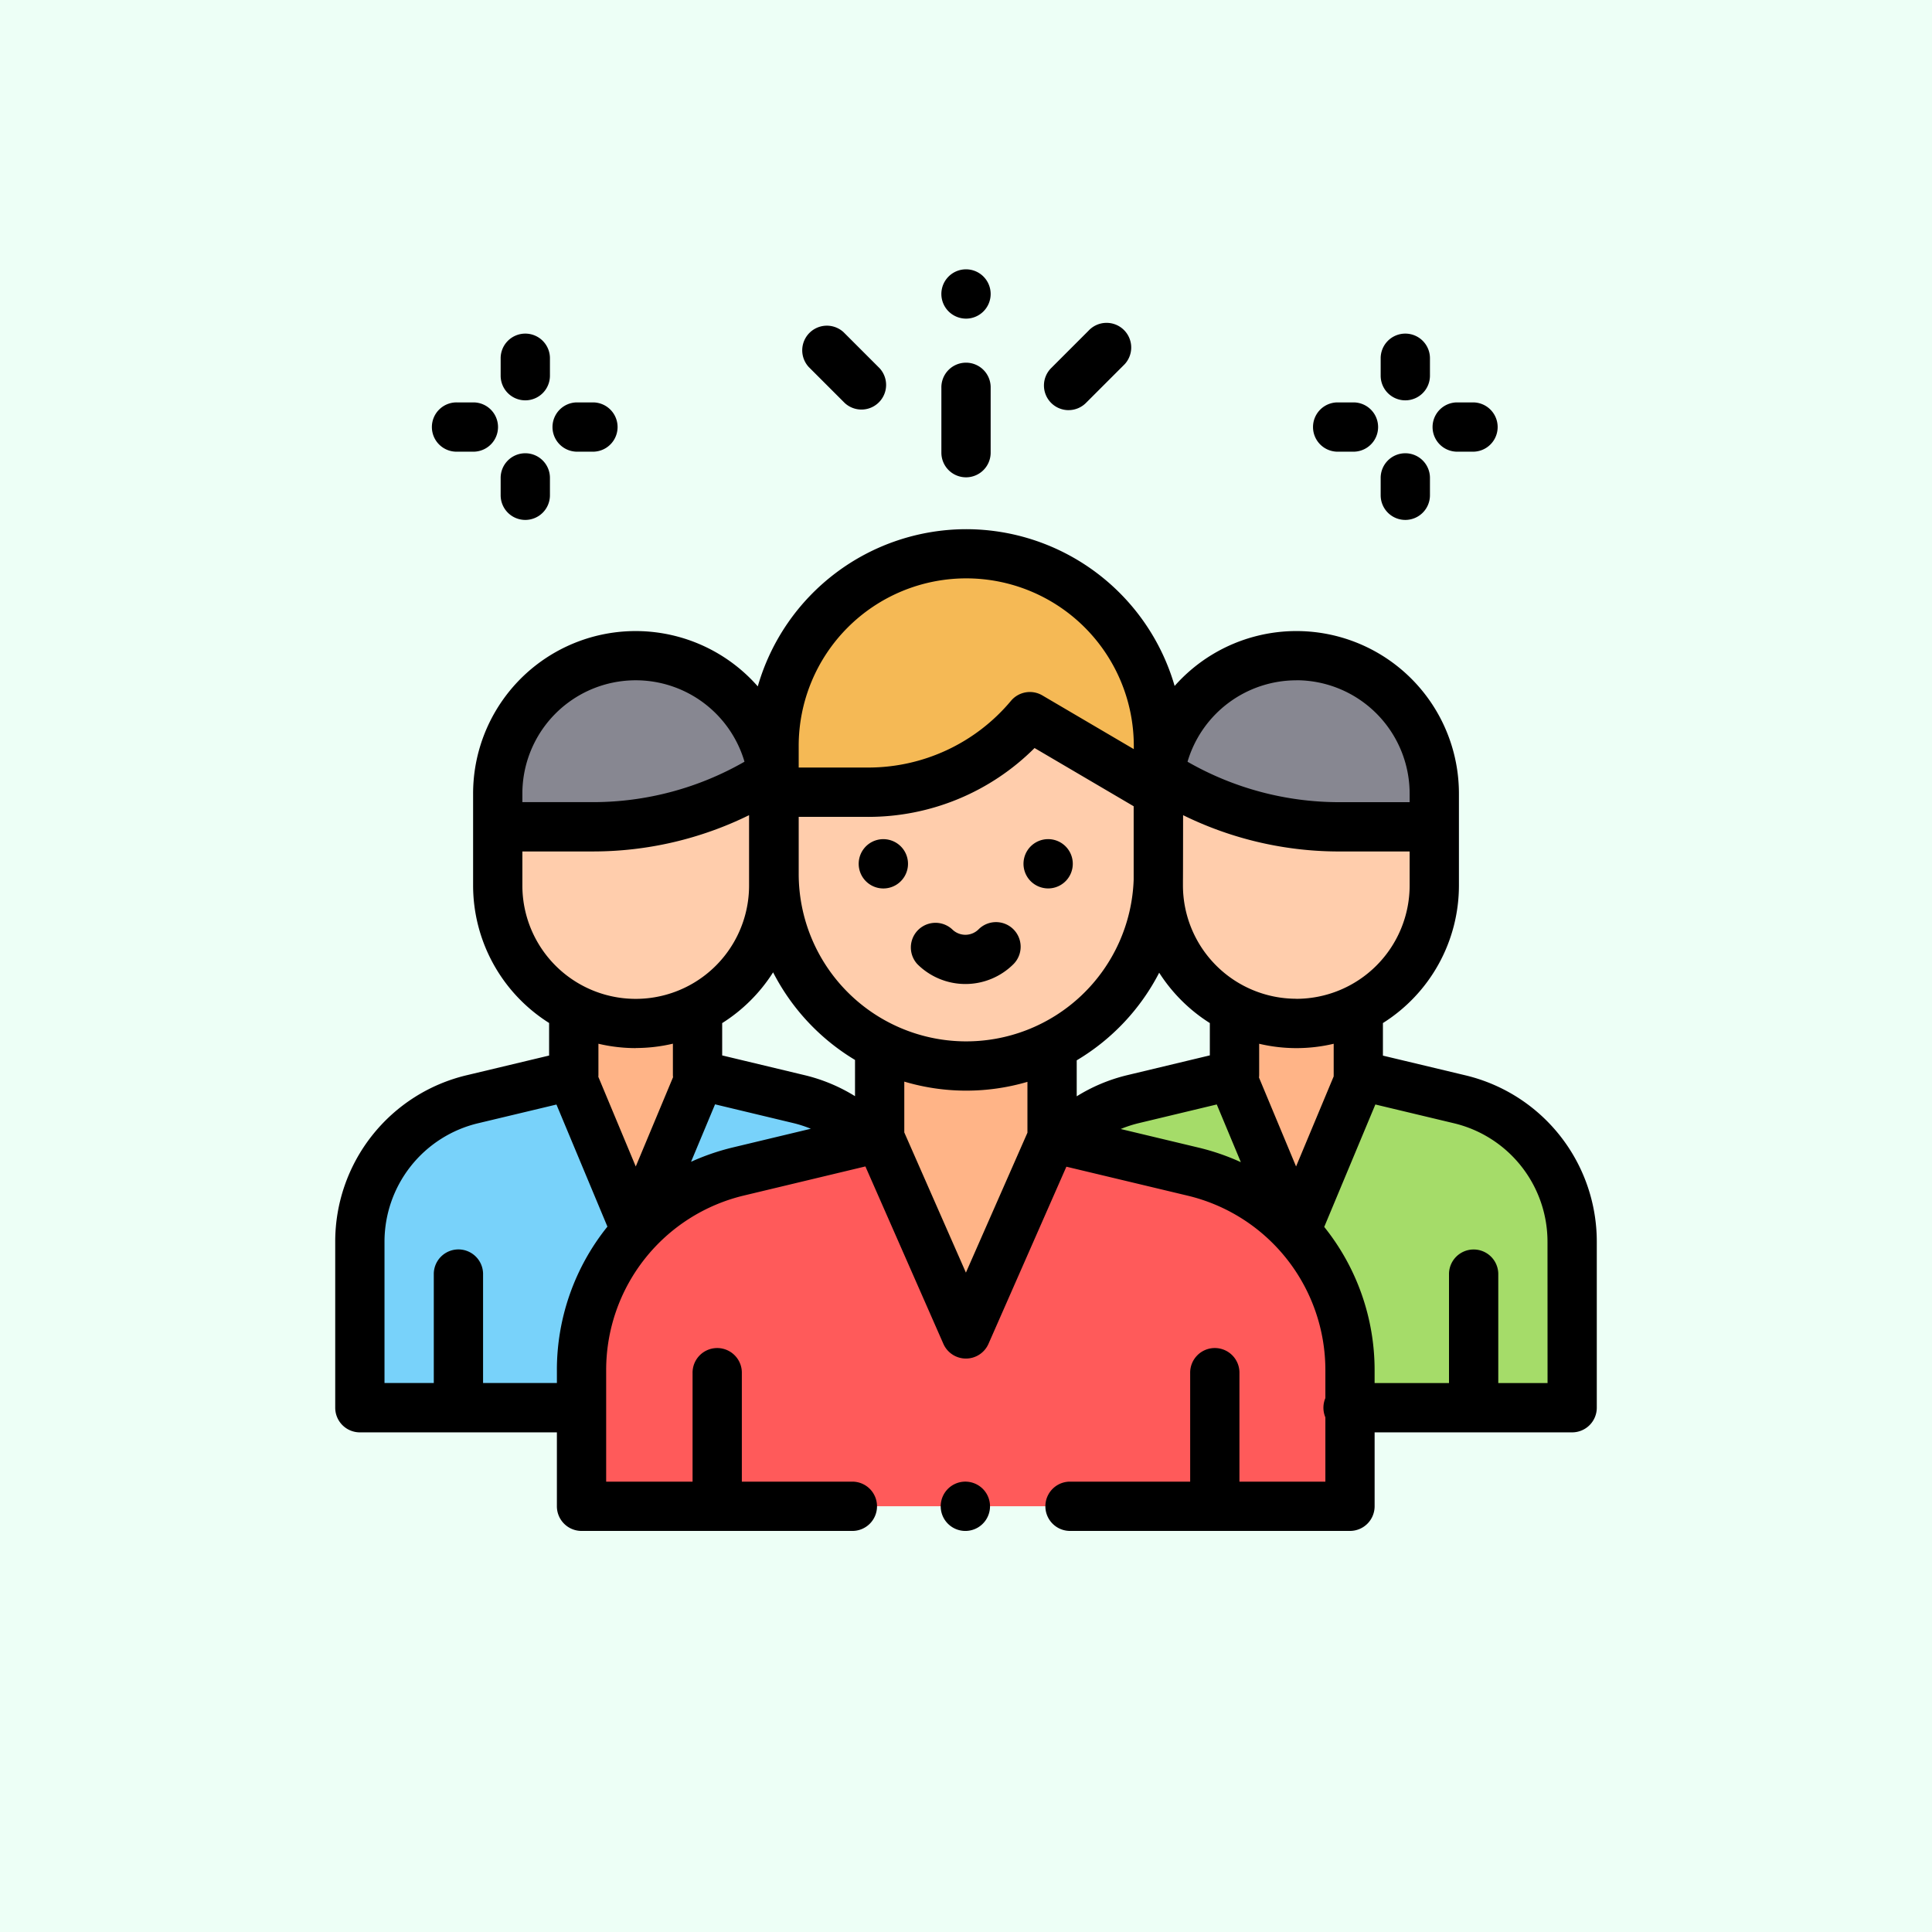 <svg xmlns="http://www.w3.org/2000/svg" width="172" height="172" viewBox="0 0 172 172">
  <g id="Grupo_57272" data-name="Grupo 57272" transform="translate(-239 -2003)">
    <rect id="Rectángulo_5305" data-name="Rectángulo 5305" width="172" height="172" transform="translate(239 2003)" fill="#edfff6"/>
    <g id="grupo_1_" data-name="grupo (1)" transform="translate(268.844 2026.98)">
      <path id="Trazado_101653" data-name="Trazado 101653" d="M55.454,313.114a13.044,13.044,0,0,0-6.367-3.644l-9.025-2.163,0,.006,0-.006V301.8H29.04v5.527h0l-9,2.15A13.077,13.077,0,0,0,10,322.194v14.746H29.953Z" transform="translate(-7.806 -235.595)" fill="#78d2fa"/>
      <path id="Trazado_101654" data-name="Trazado 101654" d="M107.433,301.8v5.658l-5.72,13.7L96,307.475V301.8Z" transform="translate(-74.941 -235.595)" fill="#ffb487"/>
      <path id="Trazado_101655" data-name="Trazado 101655" d="M90.52,215.261v7.632a12.284,12.284,0,0,1-12.285,12.284h0a12.284,12.284,0,0,1-12.285-12.284v-7.632Z" transform="translate(-51.484 -168.041)" fill="#ffcdac"/>
      <path id="Trazado_101656" data-name="Trazado 101656" d="M90.52,172.026v-2.957a12.284,12.284,0,0,0-12.285-12.284h0a12.284,12.284,0,0,0-12.285,12.284v2.957h8.468a29.291,29.291,0,0,0,15.055-4.165h0" transform="translate(-51.484 -122.393)" fill="#878791"/>
      <path id="Trazado_101657" data-name="Trazado 101657" d="M294.79,313.114a13.044,13.044,0,0,1,6.367-3.644l9.025-2.163,0,.006,0-.006V301.8H321.2v5.527h0l9,2.15a13.077,13.077,0,0,1,10.039,12.719v14.746H320.29Z" transform="translate(-230.125 -235.595)" fill="#a5dc69"/>
      <path id="Trazado_101658" data-name="Trazado 101658" d="M126.5,352.4l-12.571,3.012a18.214,18.214,0,0,0-13.97,17.713v12.091h68.412v-12.08a18.214,18.214,0,0,0-13.982-17.716l-12.538-3Z" transform="translate(-78.034 -275.1)" fill="#ff5a5a"/>
      <g id="Grupo_57183" data-name="Grupo 57183" transform="translate(47.968 66.202)">
        <path id="Trazado_101659" data-name="Trazado 101659" d="M375.313,301.8v5.678L369.6,321.156l-5.72-13.7V301.8Z" transform="translate(-332.028 -301.797)" fill="#ffb487"/>
        <path id="Trazado_101660" data-name="Trazado 101660" d="M226.864,347.928l8.184-18.582a6.756,6.756,0,0,1-.954-3.464V324.1h-14.47v1.786a6.755,6.755,0,0,1-.95,3.459Z" transform="translate(-218.674 -319.204)" fill="#ffb487"/>
      </g>
      <path id="Trazado_101661" data-name="Trazado 101661" d="M212.221,191.525v11.806a17.11,17.11,0,0,1-17.11,17.11h0A17.11,17.11,0,0,1,178,203.331V191.525Z" transform="translate(-138.955 -149.512)" fill="#ffcdac"/>
      <path id="Trazado_101662" data-name="Trazado 101662" d="M195.109,115.437h0A17.11,17.11,0,0,0,178,132.547v4.119h8.366a18.8,18.8,0,0,0,14.408-6.725h0l11.446,6.725v-4.119A17.11,17.11,0,0,0,195.109,115.437Z" transform="translate(-138.953 -90.115)" fill="#f5b955"/>
      <path id="Trazado_101663" data-name="Trazado 101663" d="M334.045,215.261v7.632a12.284,12.284,0,0,0,12.285,12.284h0a12.284,12.284,0,0,0,12.285-12.284v-7.632Z" transform="translate(-260.769 -168.041)" fill="#ffcdac"/>
      <path id="Trazado_101664" data-name="Trazado 101664" d="M334.045,172.026v-2.957a12.284,12.284,0,0,1,12.285-12.284h0a12.284,12.284,0,0,1,12.285,12.284v2.957h-8.468a29.29,29.29,0,0,1-15.055-4.165h0" transform="translate(-260.769 -122.393)" fill="#878791"/>
      <path id="Trazado_101665" data-name="Trazado 101665" d="M247.934,492a2.195,2.195,0,1,0,1.551.643A2.21,2.21,0,0,0,247.934,492Z" transform="translate(-191.834 -384.075)"/>
      <path id="Trazado_101666" data-name="Trazado 101666" d="M100.59,154.055l-7.317-1.748v-2.9a14.477,14.477,0,0,0,6.767-12.244v-8.175a14.469,14.469,0,0,0-25.31-9.592,19.339,19.339,0,0,0-18.55-13.956h0a19.338,19.338,0,0,0-18.561,13.995,14.469,14.469,0,0,0-25.344,9.553v8.175A14.477,14.477,0,0,0,19.041,149.4v2.9l-7.317,1.748A15.221,15.221,0,0,0,0,168.907v14.746a2.194,2.194,0,0,0,2.194,2.194H19.734v6.581a2.194,2.194,0,0,0,2.194,2.194H45.993a2.194,2.194,0,1,0,0-4.387H36.2v-9.654a2.194,2.194,0,1,0-4.387,0v9.654H24.121v-9.9a15.971,15.971,0,0,1,12.287-15.579L47.2,162.172l6.942,15.793a2.193,2.193,0,0,0,2.008,1.311h0a2.193,2.193,0,0,0,2.008-1.311l6.935-15.77,10.757,2.57a15.968,15.968,0,0,1,12.3,15.582v2.448a2.2,2.2,0,0,0,0,1.716v5.723H80.5v-9.654a2.194,2.194,0,1,0-4.387,0v9.654H65.37a2.194,2.194,0,0,0,0,4.387H90.34a2.194,2.194,0,0,0,2.194-2.194v-6.581h17.585a2.194,2.194,0,0,0,2.194-2.194V168.907A15.221,15.221,0,0,0,100.59,154.055Zm-11.7.1-3.349,8.02-3.3-7.914a2.192,2.192,0,0,0,.015-.24c0-.02,0-.041,0-.061v-2.709a14.379,14.379,0,0,0,6.634,0v2.79C88.885,154.078,88.888,154.117,88.89,154.156Zm-42.615,1.762a15.232,15.232,0,0,0-4.483-1.869l-7.343-1.759v-2.877a14.582,14.582,0,0,0,4.534-4.52,19.443,19.443,0,0,0,7.293,7.8Zm-5.013-19.791v-5.074h6.172a20.935,20.935,0,0,0,14.826-6.129l8.823,5.183v6.535a14.915,14.915,0,0,1-29.821-.515Zm24.751,16.6a19.441,19.441,0,0,0,7.342-7.8,14.59,14.59,0,0,0,4.509,4.482v2.877l-7.343,1.759a15.235,15.235,0,0,0-4.508,1.885v-3.2Zm19.548-5.482A10.1,10.1,0,0,1,75.47,137.16V136.8c.008-.224.013-5.9.013-5.9a31.492,31.492,0,0,0,13.895,3.232h6.274v3.024A10.1,10.1,0,0,1,85.561,147.25Zm0-28.356a10.1,10.1,0,0,1,10.091,10.091v.764H89.378a27.1,27.1,0,0,1-13.5-3.6A10.11,10.11,0,0,1,85.561,118.894Zm-44.3,5.847a14.917,14.917,0,0,1,29.834,0v.286l-8.142-4.783a2.193,2.193,0,0,0-2.792.482,16.566,16.566,0,0,1-12.728,5.94H41.262Zm-24.6,4.244a10.092,10.092,0,0,1,19.775-2.839,27.105,27.105,0,0,1-13.5,3.6H16.661v-.764Zm0,5.151h6.274A31.491,31.491,0,0,0,36.843,130.9v6.263a10.091,10.091,0,0,1-20.182,0S16.661,134.136,16.661,134.136Zm10.091,17.5a14.468,14.468,0,0,0,3.31-.386V153.9c0,.041,0,.082,0,.124,0,.069.007.138.013.206l-3.319,7.947-3.331-7.98c0-.052.007-.1.007-.158v-2.79A14.467,14.467,0,0,0,26.752,151.638Zm-7.017,28.7v1.123H13.162v-9.746a2.194,2.194,0,0,0-4.387,0v9.746H4.387V168.907a10.848,10.848,0,0,1,8.355-10.585l6.953-1.661,4.538,10.87A20.364,20.364,0,0,0,19.734,180.337Zm15.652-19.846a20.621,20.621,0,0,0-3.709,1.275l2.137-5.116,6.954,1.666a10.869,10.869,0,0,1,1.574.508Zm20.761,11.141-5.486-12.481v-4.524a19.319,19.319,0,0,0,10.964.021v4.528ZM69.93,158.84a10.89,10.89,0,0,1,1.614-.524l6.937-1.662,2.145,5.139a20.621,20.621,0,0,0-3.759-1.295Zm38,22.619h-4.387v-9.746a2.194,2.194,0,0,0-4.387,0v9.746H92.533v-1.112a20.363,20.363,0,0,0-4.485-12.79l4.552-10.9,6.97,1.665a10.848,10.848,0,0,1,8.355,10.585Z" transform="translate(0 -82.308)"/>
      <path id="Trazado_101667" data-name="Trazado 101667" d="M214.654,231.25a2.195,2.195,0,1,0,1.551.643A2.21,2.21,0,0,0,214.654,231.25Z" transform="translate(-165.855 -180.523)"/>
      <path id="Trazado_101668" data-name="Trazado 101668" d="M281.524,235.637a2.194,2.194,0,1,0-1.551-.643A2.209,2.209,0,0,0,281.524,235.637Z" transform="translate(-218.056 -180.523)"/>
      <path id="Trazado_101669" data-name="Trazado 101669" d="M242.507,265.556a2.194,2.194,0,0,0-3.1,0,1.665,1.665,0,0,1-2.353,0,2.194,2.194,0,0,0-3.1,3.1,6.058,6.058,0,0,0,8.557,0A2.194,2.194,0,0,0,242.507,265.556Z" transform="translate(-182.129 -206.802)"/>
      <path id="Trazado_101670" data-name="Trazado 101670" d="M398.814,58.387h1.5a2.194,2.194,0,0,0,0-4.387h-1.5a2.194,2.194,0,0,0,0,4.387Z" transform="translate(-309.617 -42.155)"/>
      <path id="Trazado_101671" data-name="Trazado 101671" d="M447.335,58.387h1.5a2.194,2.194,0,0,0,0-4.387h-1.5a2.194,2.194,0,0,0,0,4.387Z" transform="translate(-347.495 -42.155)"/>
      <path id="Trazado_101672" data-name="Trazado 101672" d="M426.5,80.723a2.194,2.194,0,0,0,2.194-2.194v-1.5a2.194,2.194,0,1,0-4.387,0v1.5A2.194,2.194,0,0,0,426.5,80.723Z" transform="translate(-331.234 -58.416)"/>
      <path id="Trazado_101673" data-name="Trazado 101673" d="M426.5,32.2a2.194,2.194,0,0,0,2.194-2.194V28.5a2.194,2.194,0,1,0-4.387,0v1.5A2.194,2.194,0,0,0,426.5,32.2Z" transform="translate(-331.234 -20.539)"/>
      <path id="Trazado_101674" data-name="Trazado 101674" d="M41.638,58.387h1.5a2.194,2.194,0,0,0,0-4.387h-1.5a2.194,2.194,0,1,0,0,4.387Z" transform="translate(-30.792 -42.155)"/>
      <path id="Trazado_101675" data-name="Trazado 101675" d="M90.159,58.387h1.5a2.194,2.194,0,0,0,0-4.387h-1.5a2.194,2.194,0,0,0,0,4.387Z" transform="translate(-68.669 -42.155)"/>
      <path id="Trazado_101676" data-name="Trazado 101676" d="M69.328,80.723a2.194,2.194,0,0,0,2.194-2.194v-1.5a2.194,2.194,0,1,0-4.387,0v1.5A2.194,2.194,0,0,0,69.328,80.723Z" transform="translate(-52.407 -58.416)"/>
      <path id="Trazado_101677" data-name="Trazado 101677" d="M69.328,32.2a2.194,2.194,0,0,0,2.194-2.194V28.5a2.194,2.194,0,1,0-4.387,0v1.5A2.194,2.194,0,0,0,69.328,32.2Z" transform="translate(-52.407 -20.539)"/>
      <path id="Trazado_101678" data-name="Trazado 101678" d="M248.194,48.246a2.194,2.194,0,0,0,2.194-2.194V40.281a2.194,2.194,0,1,0-4.387,0v5.771A2.194,2.194,0,0,0,248.194,48.246Z" transform="translate(-192.037 -29.732)"/>
      <path id="Trazado_101679" data-name="Trazado 101679" d="M248.194,4.387a2.195,2.195,0,0,0,2.194-2.194,2.194,2.194,0,1,0-3.744,1.551A2.211,2.211,0,0,0,248.194,4.387Z" transform="translate(-192.037 0)"/>
      <path id="Trazado_101680" data-name="Trazado 101680" d="M193.1,29.511a2.194,2.194,0,0,0,3.1-3.1l-3.21-3.21a2.194,2.194,0,0,0-3.1,3.1Z" transform="translate(-147.735 -17.608)"/>
      <path id="Trazado_101681" data-name="Trazado 101681" d="M289.819,29.711a2.186,2.186,0,0,0,1.551-.643l3.317-3.317a2.194,2.194,0,1,0-3.1-3.1l-3.317,3.317a2.194,2.194,0,0,0,1.551,3.745Z" transform="translate(-224.532 -17.179)"/>
    </g>
  </g>
</svg>
